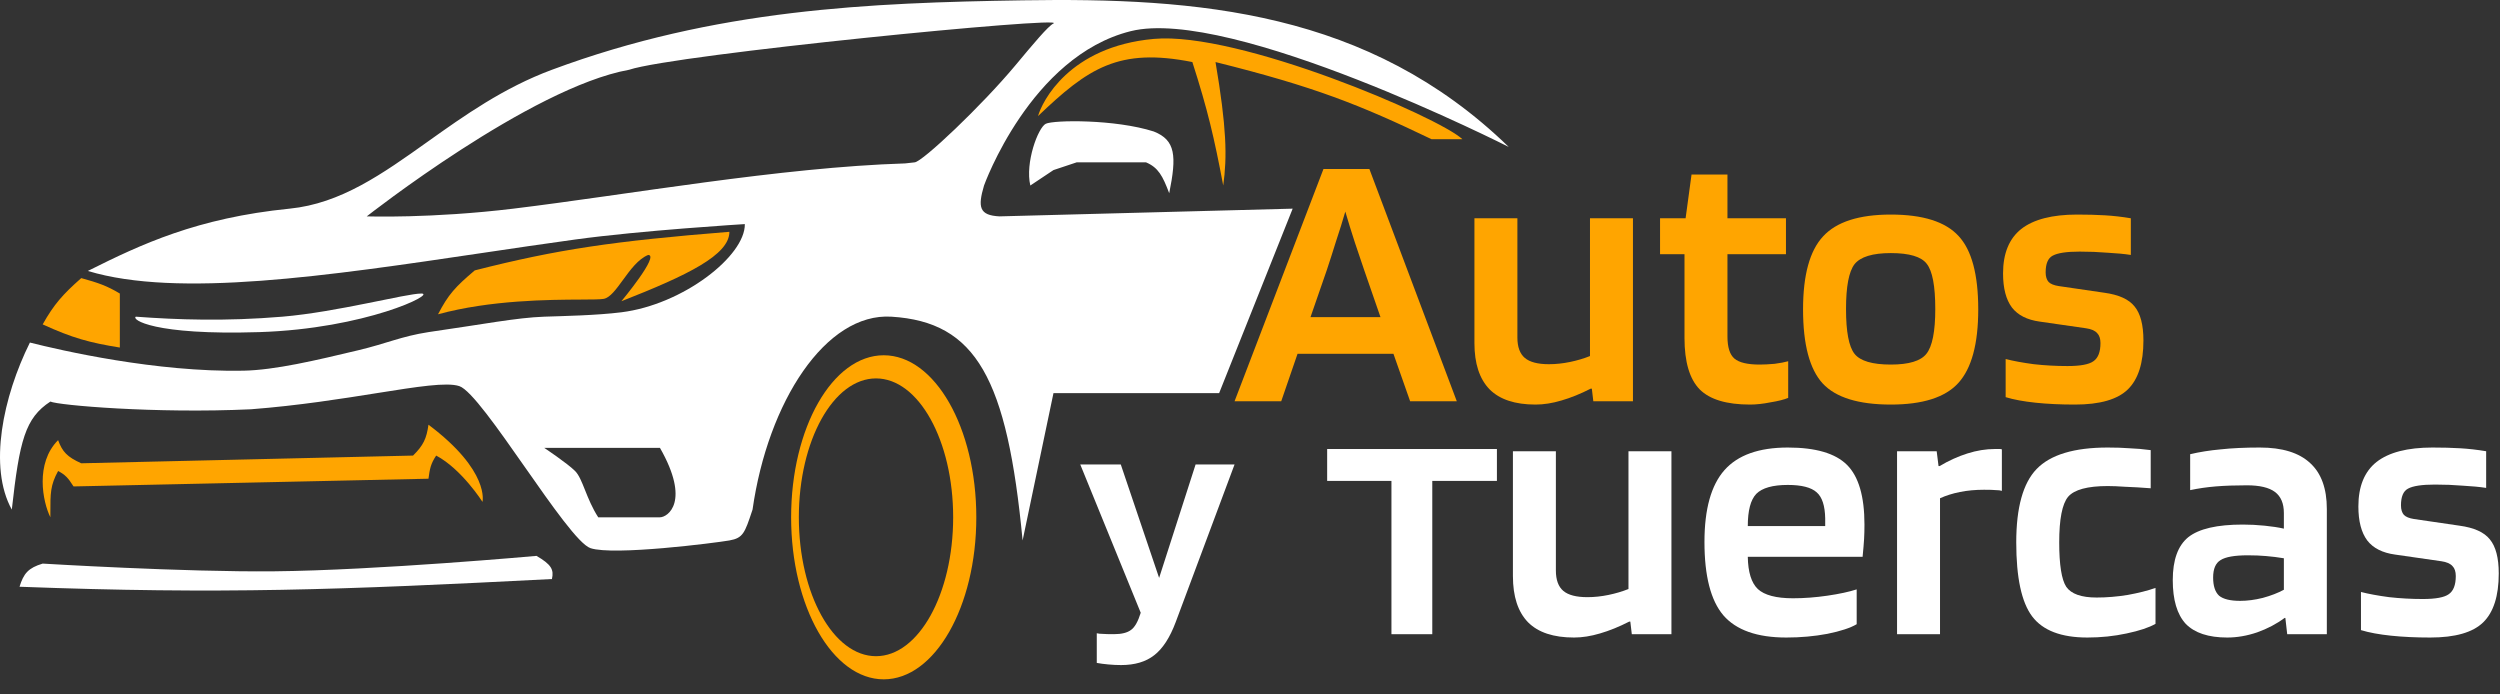 <svg width="162" height="45" viewBox="0 0 162 45" fill="none" xmlns="http://www.w3.org/2000/svg">
<rect x="0" y="0" width="162" height="45" fill="#333333" stroke="none"/>
<path d="M134.766 16.304C133.918 16.304 133.334 16.392 133.014 16.568C132.71 16.728 132.558 17.088 132.558 17.648C132.558 17.92 132.622 18.128 132.75 18.272C132.878 18.4 133.094 18.488 133.398 18.536L136.35 18.968C137.294 19.096 137.95 19.392 138.318 19.856C138.702 20.32 138.894 21.056 138.894 22.064C138.894 23.52 138.558 24.576 137.886 25.232C137.214 25.888 136.07 26.216 134.454 26.216C133.526 26.216 132.678 26.176 131.91 26.096C131.142 26.016 130.494 25.896 129.966 25.736V23.264C130.462 23.392 131.07 23.504 131.79 23.6C132.51 23.68 133.238 23.72 133.974 23.72C134.806 23.72 135.366 23.616 135.654 23.408C135.958 23.2 136.11 22.808 136.11 22.232C136.11 21.944 136.038 21.728 135.894 21.584C135.75 21.424 135.51 21.32 135.174 21.272L132.174 20.84C131.358 20.728 130.758 20.424 130.374 19.928C129.99 19.416 129.798 18.68 129.798 17.72C129.798 16.424 130.19 15.464 130.974 14.84C131.774 14.216 132.982 13.904 134.598 13.904C135.254 13.904 135.854 13.92 136.398 13.952C136.942 13.984 137.502 14.048 138.078 14.144V16.52C137.662 16.456 137.158 16.408 136.566 16.376C135.99 16.328 135.39 16.304 134.766 16.304Z" fill="orange"/>
<path d="M128.19 20.048C128.19 22.288 127.758 23.88 126.894 24.824C126.046 25.752 124.59 26.216 122.526 26.216C120.43 26.216 118.958 25.76 118.11 24.848C117.262 23.92 116.838 22.32 116.838 20.048C116.838 17.824 117.27 16.248 118.134 15.32C118.998 14.376 120.462 13.904 122.526 13.904C124.606 13.904 126.07 14.368 126.918 15.296C127.766 16.208 128.19 17.792 128.19 20.048ZM119.622 20.024C119.622 21.496 119.806 22.464 120.174 22.928C120.542 23.392 121.326 23.624 122.526 23.624C123.694 23.624 124.462 23.392 124.83 22.928C125.214 22.448 125.406 21.48 125.406 20.024C125.406 18.536 125.222 17.56 124.854 17.096C124.502 16.632 123.726 16.4 122.526 16.4C121.342 16.4 120.558 16.64 120.174 17.12C119.806 17.6 119.622 18.568 119.622 20.024Z" fill="orange"/>
<path d="M115.875 23.408V25.784C115.603 25.896 115.219 25.992 114.723 26.072C114.243 26.168 113.803 26.216 113.403 26.216C111.883 26.216 110.795 25.888 110.139 25.232C109.483 24.56 109.155 23.448 109.155 21.896V16.472H107.571V14.144H109.227L109.611 11.312H111.939V14.144H115.731V16.472H111.939V21.8C111.939 22.504 112.091 22.984 112.395 23.24C112.699 23.496 113.243 23.624 114.027 23.624C114.299 23.624 114.619 23.608 114.987 23.576C115.355 23.528 115.651 23.472 115.875 23.408Z" fill="orange"/>
<path d="M99.503 26.216C98.175 26.216 97.183 25.888 96.527 25.232C95.871 24.56 95.543 23.56 95.543 22.232V14.144H98.327V21.872C98.327 22.48 98.487 22.92 98.807 23.192C99.127 23.464 99.647 23.6 100.367 23.6C100.815 23.6 101.271 23.552 101.735 23.456C102.199 23.36 102.631 23.232 103.031 23.072V14.144H105.815V26H103.247L103.151 25.184H103.079C102.423 25.52 101.791 25.776 101.183 25.952C100.591 26.128 100.031 26.216 99.503 26.216Z" fill="orange"/>
<path d="M83.024 26H80L85.76 10.952H88.736L94.4 26H91.376L90.296 22.928H84.08L83.024 26ZM87.176 13.712C87 14.32 86.8 14.96 86.576 15.632C86.368 16.304 86.168 16.928 85.976 17.504L84.92 20.552H89.456L88.4 17.504C88.224 16.992 88.024 16.4 87.8 15.728C87.576 15.04 87.368 14.368 87.176 13.712Z" fill="orange"/>
<path d="M157.791 31.4C156.943 31.4 156.359 31.488 156.039 31.664C155.735 31.824 155.583 32.184 155.583 32.744C155.583 33.016 155.647 33.224 155.775 33.368C155.903 33.496 156.119 33.584 156.423 33.632L159.375 34.064C160.319 34.192 160.975 34.488 161.343 34.952C161.727 35.416 161.919 36.152 161.919 37.16C161.919 38.616 161.583 39.672 160.911 40.328C160.239 40.984 159.095 41.312 157.479 41.312C156.551 41.312 155.703 41.272 154.935 41.192C154.167 41.112 153.519 40.992 152.991 40.832V38.36C153.487 38.488 154.095 38.6 154.815 38.696C155.535 38.776 156.263 38.816 156.999 38.816C157.831 38.816 158.391 38.712 158.679 38.504C158.983 38.296 159.135 37.904 159.135 37.328C159.135 37.04 159.063 36.824 158.919 36.68C158.775 36.52 158.535 36.416 158.199 36.368L155.199 35.936C154.383 35.824 153.783 35.52 153.399 35.024C153.015 34.512 152.823 33.776 152.823 32.816C152.823 31.52 153.215 30.56 153.999 29.936C154.799 29.312 156.007 29 157.623 29C158.279 29 158.879 29.016 159.423 29.048C159.967 29.08 160.527 29.144 161.103 29.24V31.616C160.687 31.552 160.183 31.504 159.591 31.472C159.015 31.424 158.415 31.4 157.791 31.4Z" fill="white"/>
<path d="M144.323 41.312C143.107 41.312 142.211 41.016 141.635 40.424C141.075 39.816 140.795 38.872 140.795 37.592C140.795 36.28 141.131 35.352 141.803 34.808C142.491 34.264 143.667 33.992 145.331 33.992C145.795 33.992 146.267 34.016 146.747 34.064C147.227 34.112 147.643 34.176 147.995 34.256V33.248C147.995 32.624 147.803 32.168 147.419 31.88C147.035 31.592 146.427 31.448 145.595 31.448C144.843 31.448 144.171 31.472 143.579 31.52C143.003 31.568 142.451 31.648 141.923 31.76V29.432C142.531 29.288 143.187 29.184 143.891 29.12C144.611 29.04 145.459 29 146.435 29C147.891 29 148.979 29.336 149.699 30.008C150.419 30.664 150.779 31.656 150.779 32.984V41.096H148.211L148.091 40.04H148.043C147.531 40.424 146.939 40.736 146.267 40.976C145.611 41.2 144.963 41.312 144.323 41.312ZM145.667 35.984C144.803 35.984 144.211 36.088 143.891 36.296C143.571 36.488 143.411 36.864 143.411 37.424C143.411 37.968 143.539 38.36 143.795 38.6C144.067 38.824 144.523 38.936 145.163 38.936C145.627 38.936 146.115 38.872 146.627 38.744C147.155 38.6 147.611 38.424 147.995 38.216V36.176C147.611 36.112 147.227 36.064 146.843 36.032C146.475 36 146.083 35.984 145.667 35.984Z" fill="white"/>
<path d="M139.677 38.096V40.424C139.261 40.664 138.637 40.872 137.805 41.048C136.989 41.224 136.141 41.312 135.261 41.312C133.565 41.312 132.373 40.856 131.685 39.944C130.997 39.032 130.653 37.432 130.653 35.144C130.653 32.888 131.093 31.304 131.973 30.392C132.869 29.464 134.405 29 136.581 29C137.109 29 137.581 29.016 137.997 29.048C138.429 29.064 138.885 29.104 139.365 29.168V31.64C138.741 31.592 138.197 31.56 137.733 31.544C137.269 31.512 136.885 31.496 136.581 31.496C135.269 31.496 134.413 31.728 134.013 32.192C133.629 32.656 133.437 33.64 133.437 35.144C133.437 36.6 133.589 37.56 133.893 38.024C134.213 38.488 134.869 38.72 135.861 38.72C136.517 38.72 137.189 38.664 137.877 38.552C138.581 38.424 139.181 38.272 139.677 38.096Z" fill="white"/>
<path d="M125.713 41.096H122.929V29.24H125.497L125.617 30.2H125.689C126.281 29.848 126.881 29.576 127.489 29.384C128.097 29.192 128.689 29.096 129.265 29.096C129.425 29.096 129.529 29.096 129.577 29.096C129.641 29.096 129.689 29.104 129.721 29.12V31.808C129.625 31.776 129.497 31.76 129.337 31.76C129.193 31.744 128.937 31.736 128.569 31.736C128.009 31.736 127.489 31.784 127.009 31.88C126.529 31.976 126.097 32.112 125.713 32.288V41.096Z" fill="white"/>
<path d="M120.313 38.192V40.448C119.913 40.688 119.281 40.896 118.417 41.072C117.569 41.232 116.681 41.312 115.753 41.312C113.865 41.312 112.505 40.832 111.673 39.872C110.857 38.912 110.449 37.328 110.449 35.12C110.449 32.992 110.881 31.44 111.745 30.464C112.609 29.488 113.977 29 115.849 29C117.657 29 118.937 29.376 119.689 30.128C120.441 30.88 120.817 32.168 120.817 33.992C120.817 34.328 120.809 34.64 120.793 34.928C120.777 35.2 120.745 35.584 120.697 36.08H113.257C113.273 37.072 113.489 37.768 113.905 38.168C114.337 38.568 115.097 38.768 116.185 38.768C116.905 38.768 117.649 38.712 118.417 38.6C119.185 38.488 119.817 38.352 120.313 38.192ZM115.849 31.424C114.873 31.424 114.193 31.616 113.809 32C113.441 32.384 113.257 33.08 113.257 34.088H118.273V33.584C118.257 32.768 118.073 32.208 117.721 31.904C117.369 31.584 116.745 31.424 115.849 31.424Z" fill="white"/>
<path d="M101.997 41.312C100.669 41.312 99.677 40.984 99.021 40.328C98.365 39.656 98.037 38.656 98.037 37.328V29.24H100.821V36.968C100.821 37.576 100.981 38.016 101.301 38.288C101.621 38.56 102.141 38.696 102.861 38.696C103.309 38.696 103.765 38.648 104.229 38.552C104.693 38.456 105.125 38.328 105.525 38.168V29.24H108.309V41.096H105.741L105.645 40.28H105.573C104.917 40.616 104.285 40.872 103.677 41.048C103.085 41.224 102.525 41.312 101.997 41.312Z" fill="white"/>
<path d="M97 29.096V31.163H92.812V41.096H90.166V31.163H86V29.096H97Z" fill="white"/>
<path d="M72.182 41.094C72.68 41.094 73.05 41.002 73.293 40.817C73.535 40.645 73.744 40.275 73.919 39.707L70 30.096H72.626L75.111 37.448L77.475 30.096H80L76.182 40.322C75.805 41.326 75.34 42.039 74.788 42.462C74.249 42.885 73.535 43.096 72.647 43.096C72.377 43.096 72.101 43.083 71.818 43.056C71.535 43.03 71.286 42.997 71.071 42.957V41.035C71.178 41.061 71.306 41.075 71.454 41.075C71.603 41.088 71.845 41.094 72.182 41.094Z" fill="white"/>
<path fill-rule="evenodd" clip-rule="evenodd" d="M27.716 9.18C24.779 11.271 22.085 13.189 18.766 13.521C12.766 14.121 9.124 15.842 5.766 17.521C5.742 17.533 5.718 17.546 5.694 17.558C11.508 19.324 21.276 17.874 31.254 16.392C33.259 16.094 35.273 15.795 37.265 15.521C41.538 14.932 48.265 14.521 48.265 14.521C48.295 16.582 44.268 19.736 40.268 20.236C38.642 20.439 36.489 20.479 35.265 20.521C33.48 20.582 31.265 21.021 27.765 21.521C25.994 21.796 25.084 22.251 23.208 22.698C20.477 23.349 17.819 23.982 15.765 24.021C10.107 24.128 3.945 22.705 1.938 22.197C0.194 25.706 -0.765 30.267 0.765 33.021C1.265 28.521 1.636 27.084 3.266 26.021C3.741 26.259 10.085 26.811 16.265 26.521C19.362 26.281 22.161 25.835 24.423 25.474C27.053 25.056 28.959 24.752 29.765 25.021C30.515 25.271 32.265 27.771 34.015 30.271C35.765 32.771 37.515 35.271 38.265 35.521C39.765 36.021 46.363 35.179 47.265 35.021C48.151 34.866 48.261 34.533 48.738 33.102L48.765 33.021C49.765 26.021 53.51 20.257 57.765 20.521C63.265 20.862 65.265 24.521 66.265 35.021L68.265 25.474H79L83.765 13.521L64.765 14.021C63.46 13.954 63.349 13.432 63.765 12.021C63.765 12.021 66.765 3.646 73.265 2.021C79.765 0.396 97.765 9.521 97.765 9.521C88.686 0.708 77.614 -0.163 66.265 0.021C56.365 0.181 46.373 0.578 35.765 4.521C32.619 5.69 30.089 7.492 27.716 9.18ZM40.765 4.521C34.375 5.675 23.765 14.021 23.765 14.021C23.765 14.021 27.955 14.165 33.265 13.521C40.622 12.628 50.588 10.84 58.655 10.589C58.781 10.585 59.143 10.525 59.265 10.521C59.765 10.5 63.631 6.833 65.796 4.236C66.969 2.829 67.914 1.696 68.265 1.521C69.265 1.021 43.765 3.521 40.765 4.521ZM42.765 29.021H35.265C35.265 29.021 36.765 30.021 37.265 30.521C37.515 30.771 37.695 31.219 37.909 31.755C38.124 32.291 38.374 32.915 38.765 33.521H42.765C43.265 33.521 44.765 32.521 42.765 29.021ZM66.765 12.021C66.417 10.558 67.265 8.271 67.765 8.021C68.265 7.771 72.257 7.718 74.765 8.521C76.18 9.081 76.256 10.096 75.765 12.521C75.34 11.397 75.059 10.86 74.265 10.521H71.765H69.765L68.265 11.021L66.765 12.021ZM1.265 38.021C14.355 38.511 22.005 38.229 35.765 37.521C35.904 36.911 35.727 36.58 34.765 36.021C34.765 36.021 24.415 36.955 17.765 37.021C11.904 37.078 2.765 36.521 2.765 36.521C1.826 36.804 1.532 37.164 1.265 38.021Z" fill="white"/>
<path d="M16.804 21.521C23.698 21.301 28.304 19.021 27.304 19.021C26.304 19.021 21.851 20.221 18.298 20.521C14.603 20.832 11.456 20.718 8.804 20.521C8.497 20.69 9.91 21.74 16.804 21.521Z" fill="white"/>
<path fill-rule="evenodd" clip-rule="evenodd" d="M67.265 7.521C70.516 4.412 72.49 3.074 77.265 4.021C78.263 7.136 78.673 8.89 79.265 12.021C79.528 10.159 79.482 8.244 78.765 4.021C85.179 5.619 88.084 6.774 92.765 9.021H94.765C93.248 7.592 80.265 2.021 74.765 2.521C69.265 3.021 67.521 6.599 67.265 7.521ZM30.765 17.521C29.501 18.589 29.048 19.086 28.384 20.366C31.788 19.44 35.571 19.422 37.651 19.412C38.379 19.409 38.898 19.406 39.12 19.366C39.53 19.292 39.926 18.749 40.363 18.148C40.836 17.498 41.358 16.781 42.001 16.521C42.765 16.521 40.265 19.521 40.265 19.521C44.569 17.831 47.265 16.521 47.265 15.021C39.77 15.622 36.128 16.156 30.765 17.521ZM2.765 21.021C4.701 21.904 5.795 22.205 7.765 22.521V19.021C6.934 18.521 6.358 18.323 5.265 18.021C4.068 19.076 3.496 19.721 2.765 21.021ZM57.265 44.021C60.579 44.021 63.265 39.32 63.265 33.521C63.265 27.722 60.579 23.021 57.265 23.021C53.951 23.021 51.265 27.722 51.265 33.521C51.265 39.32 53.951 44.021 57.265 44.021ZM56.765 42.521C59.527 42.521 61.765 38.491 61.765 33.521C61.765 28.55 59.527 24.521 56.765 24.521C54.004 24.521 51.765 28.55 51.765 33.521C51.765 38.491 54.004 42.521 56.765 42.521ZM3.265 33.521C2.765 32.521 2.265 30.021 3.765 28.521C4.039 29.267 4.345 29.607 5.265 30.021L26.765 29.521C27.434 28.864 27.64 28.417 27.765 27.521C31.765 30.521 31.265 32.521 31.265 32.521C31.265 32.521 29.924 30.404 28.265 29.521C27.905 30.059 27.85 30.382 27.765 31.021L16.265 31.271L4.765 31.521C4.415 30.96 4.206 30.75 3.765 30.521C3.262 31.446 3.263 31.953 3.265 33.239C3.265 33.329 3.265 33.423 3.265 33.521Z" fill="orange"/>
</svg>
